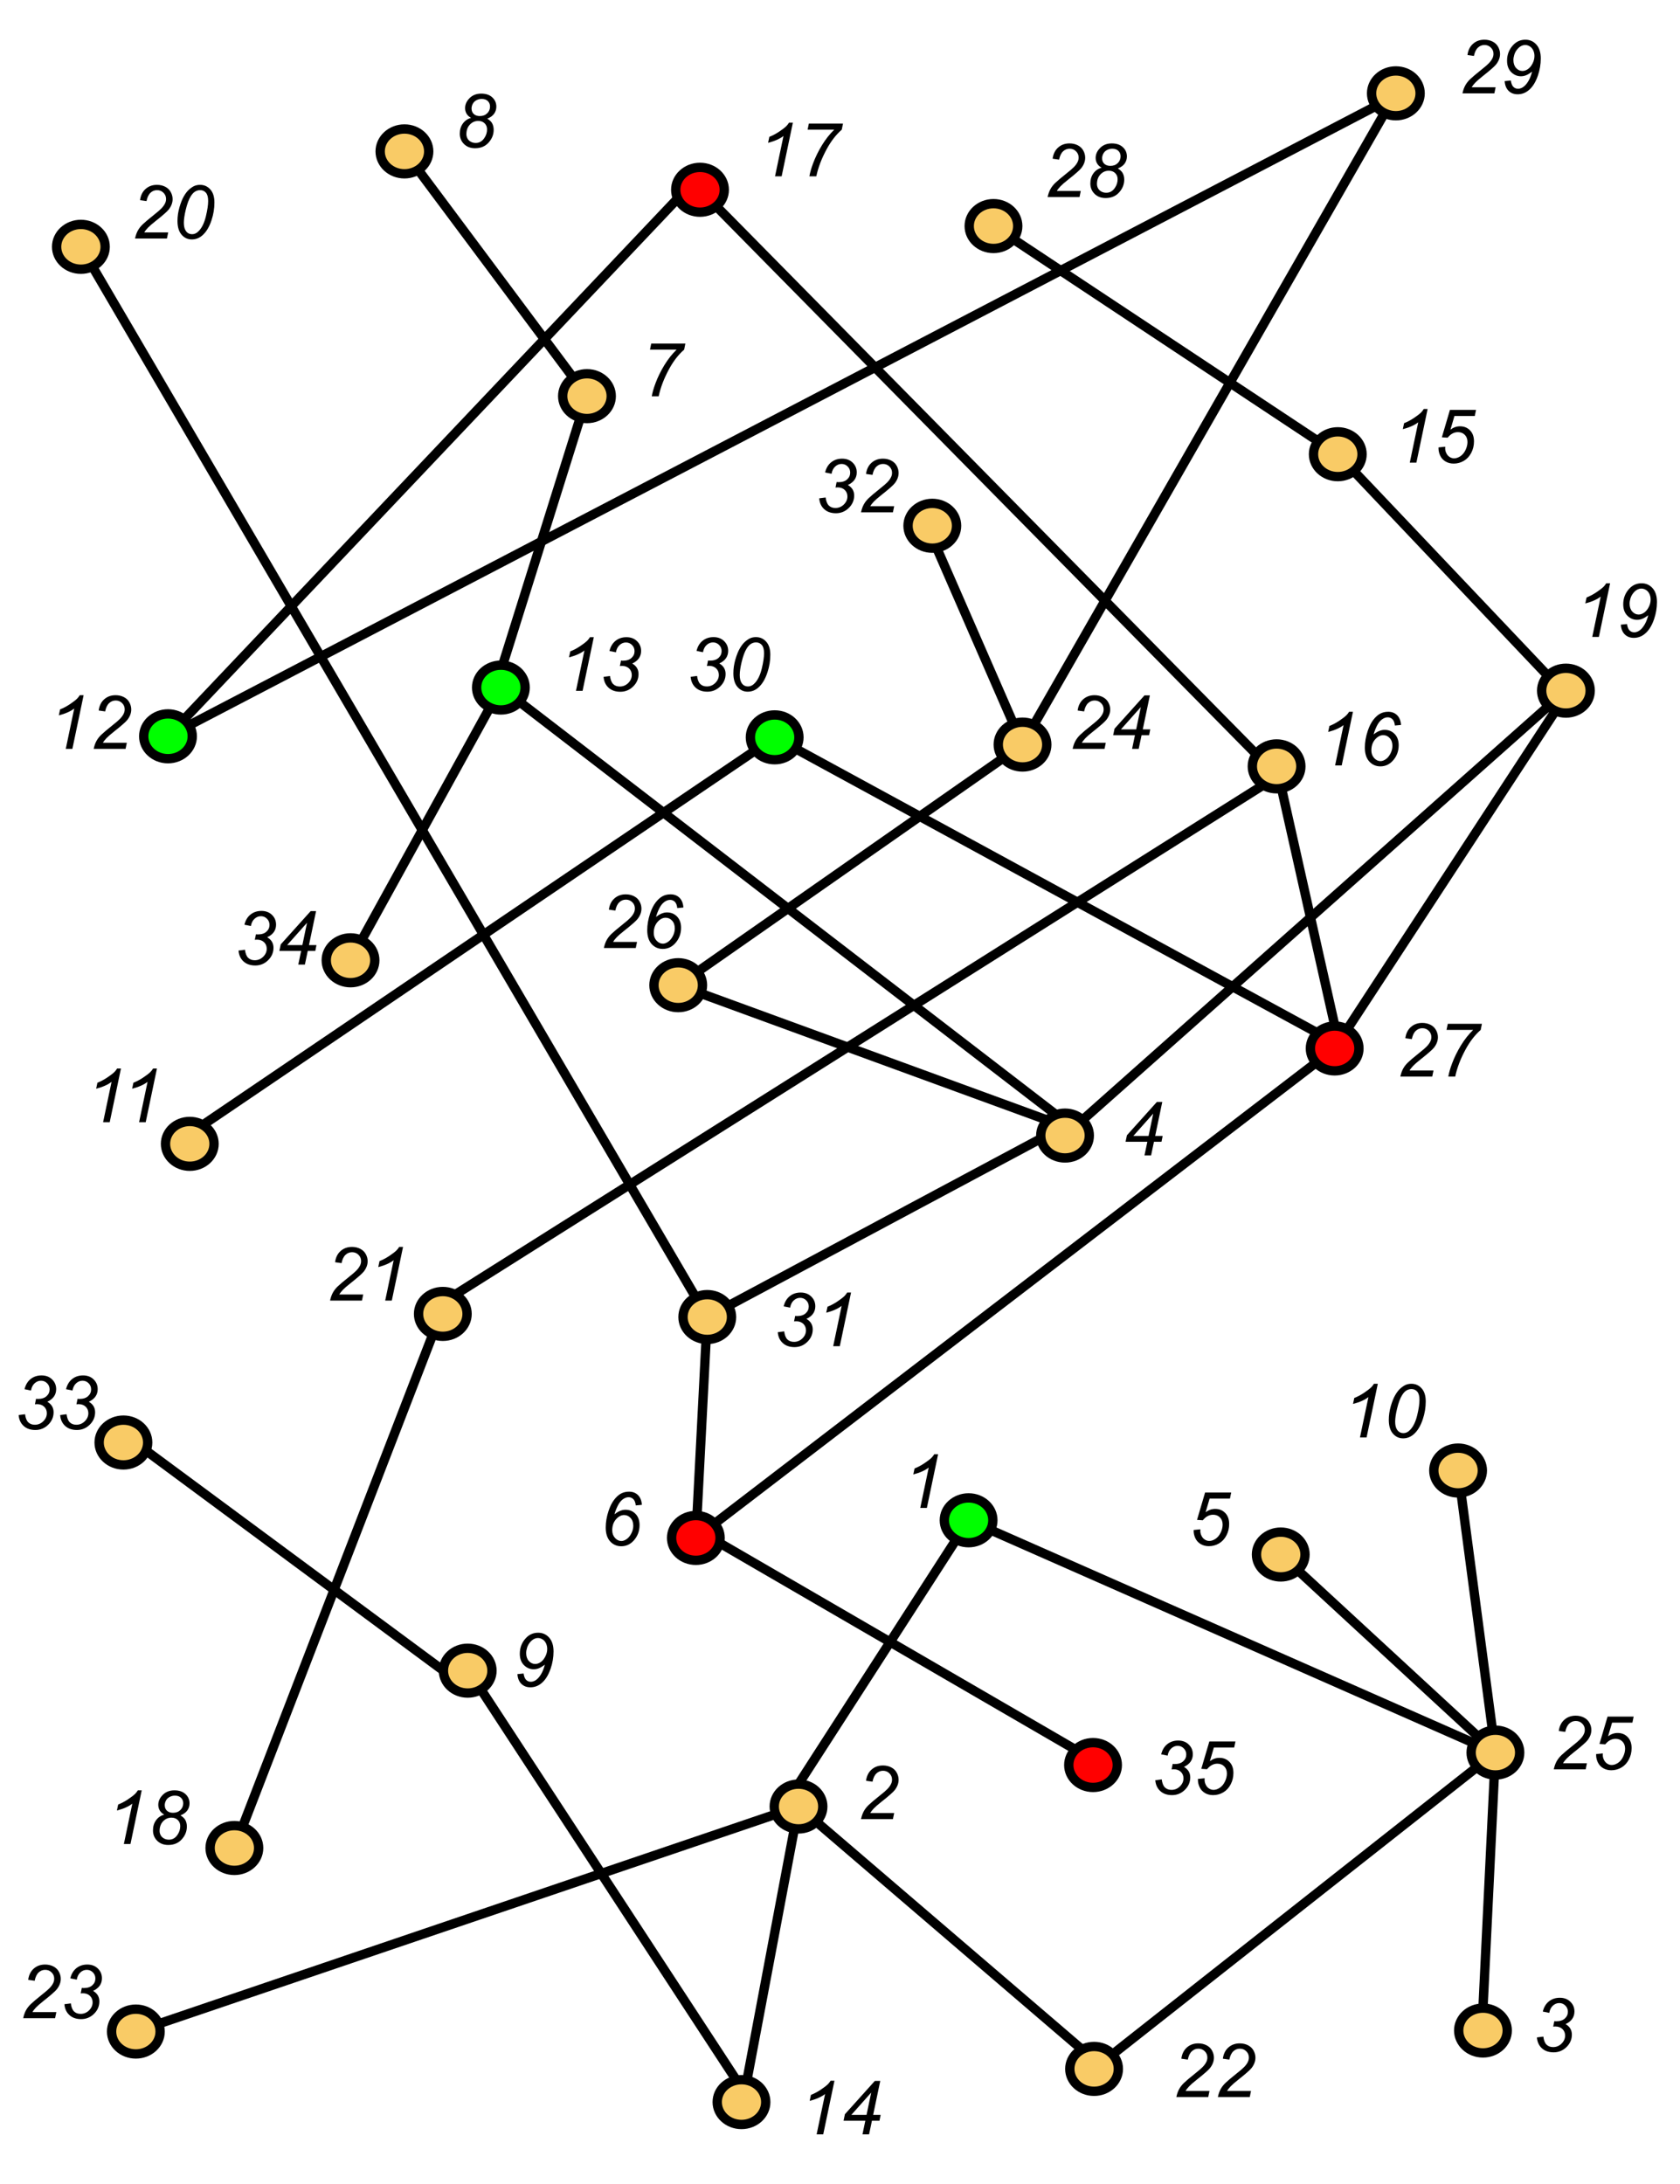 <?xml version="1.0" encoding="UTF-8"?>
<svg xmlns="http://www.w3.org/2000/svg" xmlns:xlink="http://www.w3.org/1999/xlink" width="540pt" height="702pt" viewBox="0 0 540 702" version="1.1">
<defs>
<g>
<symbol overflow="visible" id="glyph0-0">
<path style="stroke:none;" d="M 3 0 L 3 -15 L 15 -15 L 15 0 Z M 3.375 -0.375 L 14.625 -0.375 L 14.625 -14.625 L 3.375 -14.625 Z M 3.375 -0.375 "/>
</symbol>
<symbol overflow="visible" id="glyph0-1">
<path style="stroke:none;" d="M 1.406 0 C 1.625 -1.02 1.926 -1.875 2.312 -2.562 C 2.695 -3.258 3.207 -3.914 3.844 -4.531 C 4.488 -5.156 5.727 -6.203 7.562 -7.672 C 8.664 -8.547 9.422 -9.195 9.828 -9.625 C 10.422 -10.227 10.848 -10.828 11.109 -11.422 C 11.285 -11.816 11.375 -12.25 11.375 -12.719 C 11.375 -13.508 11.094 -14.176 10.531 -14.719 C 9.977 -15.27 9.297 -15.547 8.484 -15.547 C 7.68 -15.547 6.977 -15.266 6.375 -14.703 C 5.77 -14.148 5.344 -13.258 5.094 -12.031 L 3.016 -12.328 C 3.211 -13.848 3.801 -15.047 4.781 -15.922 C 5.77 -16.805 6.992 -17.25 8.453 -17.25 C 9.43 -17.25 10.316 -17.047 11.109 -16.641 C 11.898 -16.234 12.492 -15.66 12.891 -14.922 C 13.285 -14.191 13.484 -13.438 13.484 -12.656 C 13.484 -11.52 13.078 -10.422 12.266 -9.359 C 11.766 -8.703 10.297 -7.41 7.859 -5.484 C 6.816 -4.66 6.039 -3.984 5.531 -3.453 C 5.02 -2.922 4.633 -2.422 4.375 -1.953 L 12.062 -1.953 L 11.656 0 Z M 1.406 0 "/>
</symbol>
<symbol overflow="visible" id="glyph0-2">
<path style="stroke:none;" d="M 1.703 -5.641 C 1.703 -7.086 1.914 -8.562 2.344 -10.062 C 2.781 -11.562 3.266 -12.758 3.797 -13.656 C 4.328 -14.562 4.879 -15.266 5.453 -15.766 C 6.023 -16.273 6.582 -16.648 7.125 -16.891 C 7.676 -17.129 8.289 -17.25 8.969 -17.25 C 10.281 -17.25 11.375 -16.758 12.25 -15.781 C 13.133 -14.812 13.578 -13.406 13.578 -11.562 C 13.578 -9.656 13.27 -7.773 12.656 -5.922 C 11.938 -3.711 10.938 -2.062 9.656 -0.969 C 8.676 -0.125 7.555 0.297 6.297 0.297 C 5.004 0.297 3.914 -0.207 3.031 -1.219 C 2.145 -2.238 1.703 -3.711 1.703 -5.641 Z M 3.75 -5.094 C 3.75 -4.039 3.926 -3.219 4.281 -2.625 C 4.758 -1.801 5.469 -1.391 6.406 -1.391 C 7.219 -1.391 7.961 -1.766 8.641 -2.516 C 9.609 -3.555 10.336 -5.086 10.828 -7.109 C 11.316 -9.129 11.562 -10.781 11.562 -12.062 C 11.562 -13.289 11.32 -14.176 10.844 -14.719 C 10.375 -15.27 9.754 -15.547 8.984 -15.547 C 8.422 -15.547 7.895 -15.398 7.406 -15.109 C 6.914 -14.828 6.445 -14.332 6 -13.625 C 5.363 -12.633 4.812 -11.148 4.344 -9.172 C 3.945 -7.484 3.75 -6.125 3.75 -5.094 Z M 3.75 -5.094 "/>
</symbol>
<symbol overflow="visible" id="glyph0-3">
<path style="stroke:none;" d="M 5.422 -9.453 C 4.773 -9.797 4.289 -10.242 3.969 -10.797 C 3.656 -11.348 3.5 -11.941 3.5 -12.578 C 3.5 -13.617 3.875 -14.578 4.625 -15.453 C 5.625 -16.648 6.977 -17.25 8.688 -17.25 C 10.195 -17.25 11.383 -16.844 12.25 -16.031 C 13.113 -15.227 13.547 -14.238 13.547 -13.062 C 13.547 -12.227 13.312 -11.473 12.844 -10.797 C 12.375 -10.129 11.641 -9.598 10.641 -9.203 C 11.328 -8.773 11.82 -8.316 12.125 -7.828 C 12.5 -7.191 12.688 -6.453 12.688 -5.609 C 12.688 -4.078 12.141 -2.707 11.047 -1.5 C 9.961 -0.289 8.516 0.312 6.703 0.312 C 5.254 0.312 4.07 -0.133 3.156 -1.031 C 2.25 -1.926 1.797 -3.039 1.797 -4.375 C 1.797 -5.633 2.117 -6.711 2.766 -7.609 C 3.41 -8.516 4.297 -9.129 5.422 -9.453 Z M 5.578 -12.484 C 5.578 -11.742 5.812 -11.148 6.281 -10.703 C 6.758 -10.254 7.41 -10.031 8.234 -10.031 C 9.203 -10.031 9.988 -10.32 10.594 -10.906 C 11.207 -11.5 11.516 -12.227 11.516 -13.094 C 11.516 -13.82 11.273 -14.41 10.797 -14.859 C 10.328 -15.316 9.676 -15.547 8.844 -15.547 C 8.219 -15.547 7.645 -15.398 7.125 -15.109 C 6.602 -14.828 6.211 -14.438 5.953 -13.938 C 5.703 -13.445 5.578 -12.961 5.578 -12.484 Z M 3.922 -4.203 C 3.922 -3.723 4.035 -3.266 4.266 -2.828 C 4.504 -2.391 4.859 -2.039 5.328 -1.781 C 5.797 -1.52 6.328 -1.391 6.922 -1.391 C 8.078 -1.391 9.008 -1.93 9.719 -3.016 C 10.281 -3.859 10.562 -4.77 10.562 -5.75 C 10.562 -6.539 10.301 -7.191 9.781 -7.703 C 9.258 -8.211 8.578 -8.469 7.734 -8.469 C 6.672 -8.469 5.77 -8.07 5.031 -7.281 C 4.289 -6.488 3.922 -5.461 3.922 -4.203 Z M 3.922 -4.203 "/>
</symbol>
<symbol overflow="visible" id="glyph0-4">
<path style="stroke:none;" d="M 5.781 0 L 8.5 -12.969 C 7.32 -12.051 5.672 -11.316 3.547 -10.766 L 3.953 -12.688 C 5.004 -13.102 6.039 -13.648 7.062 -14.328 C 8.094 -15.016 8.867 -15.609 9.391 -16.109 C 9.703 -16.422 10 -16.801 10.281 -17.25 L 11.516 -17.25 L 7.906 0 Z M 5.781 0 "/>
</symbol>
<symbol overflow="visible" id="glyph0-5">
<path style="stroke:none;" d="M 3.484 0 C 3.672 -1.156 4.066 -2.547 4.672 -4.172 C 5.398 -6.129 6.352 -8.078 7.531 -10.016 C 8.719 -11.953 10.031 -13.613 11.469 -15 L 2.906 -15 L 3.312 -16.953 L 14.281 -16.953 L 13.891 -15 C 12.023 -13.363 10.398 -11.258 9.016 -8.688 C 7.398 -5.707 6.297 -2.812 5.703 0 Z M 3.484 0 "/>
</symbol>
<symbol overflow="visible" id="glyph0-6">
<path style="stroke:none;" d="M 1.625 -3.938 L 3.609 -4.141 C 3.742 -3.18 4.016 -2.5 4.422 -2.094 C 4.836 -1.688 5.332 -1.484 5.906 -1.484 C 6.719 -1.484 7.473 -1.832 8.172 -2.531 C 9.191 -3.562 9.945 -5.039 10.438 -6.969 C 9.719 -6.438 9.082 -6.055 8.531 -5.828 C 7.988 -5.609 7.426 -5.5 6.844 -5.5 C 5.801 -5.5 4.863 -5.848 4.031 -6.547 C 2.938 -7.461 2.391 -8.773 2.391 -10.484 C 2.391 -12.422 3.023 -14.082 4.297 -15.469 C 5.379 -16.656 6.707 -17.25 8.281 -17.25 C 9.707 -17.25 10.891 -16.723 11.828 -15.672 C 12.766 -14.617 13.234 -13.133 13.234 -11.219 C 13.234 -9.352 12.922 -7.508 12.297 -5.688 C 11.555 -3.539 10.551 -1.961 9.281 -0.953 C 8.25 -0.117 7.086 0.297 5.797 0.297 C 4.609 0.297 3.641 -0.07 2.891 -0.812 C 2.141 -1.551 1.719 -2.594 1.625 -3.938 Z M 4.438 -10.734 C 4.438 -9.66 4.723 -8.801 5.297 -8.156 C 5.879 -7.52 6.562 -7.203 7.344 -7.203 C 7.938 -7.203 8.52 -7.398 9.094 -7.797 C 9.676 -8.191 10.172 -8.785 10.578 -9.578 C 10.992 -10.367 11.203 -11.188 11.203 -12.031 C 11.203 -12.688 11.066 -13.297 10.797 -13.859 C 10.523 -14.422 10.148 -14.844 9.672 -15.125 C 9.203 -15.406 8.723 -15.547 8.234 -15.547 C 7.766 -15.547 7.301 -15.422 6.844 -15.172 C 6.395 -14.922 5.977 -14.551 5.594 -14.062 C 5.207 -13.582 4.914 -13.031 4.719 -12.406 C 4.531 -11.781 4.438 -11.223 4.438 -10.734 Z M 4.438 -10.734 "/>
</symbol>
<symbol overflow="visible" id="glyph0-7">
<path style="stroke:none;" d="M 1.312 -4.5 L 3.375 -4.766 C 3.531 -3.555 3.875 -2.691 4.406 -2.172 C 4.945 -1.648 5.648 -1.391 6.516 -1.391 C 7.566 -1.391 8.473 -1.766 9.234 -2.516 C 9.992 -3.266 10.375 -4.125 10.375 -5.094 C 10.375 -5.938 10.086 -6.633 9.516 -7.188 C 8.941 -7.738 8.176 -8.016 7.219 -8.016 C 7.113 -8.016 6.891 -8 6.547 -7.969 L 6.906 -9.734 C 7.102 -9.703 7.297 -9.688 7.484 -9.688 C 8.703 -9.688 9.633 -9.984 10.281 -10.578 C 10.938 -11.172 11.266 -11.895 11.266 -12.75 C 11.266 -13.539 10.992 -14.203 10.453 -14.734 C 9.922 -15.273 9.27 -15.547 8.5 -15.547 C 7.738 -15.547 7.055 -15.27 6.453 -14.719 C 5.848 -14.176 5.457 -13.398 5.281 -12.391 L 3.203 -12.812 C 3.547 -14.227 4.203 -15.32 5.172 -16.094 C 6.148 -16.863 7.312 -17.25 8.656 -17.25 C 10.062 -17.25 11.195 -16.82 12.062 -15.969 C 12.938 -15.125 13.375 -14.078 13.375 -12.828 C 13.375 -11.922 13.133 -11.129 12.656 -10.453 C 12.188 -9.785 11.477 -9.227 10.531 -8.781 C 11.207 -8.383 11.711 -7.906 12.047 -7.344 C 12.379 -6.781 12.547 -6.133 12.547 -5.406 C 12.547 -3.863 11.969 -2.523 10.812 -1.391 C 9.656 -0.266 8.281 0.297 6.688 0.297 C 5.125 0.297 3.863 -0.141 2.906 -1.016 C 1.957 -1.891 1.426 -3.051 1.312 -4.5 Z M 1.312 -4.5 "/>
</symbol>
<symbol overflow="visible" id="glyph0-8">
<path style="stroke:none;" d="M 1.672 -4.906 L 3.828 -5.125 C 3.816 -4.82 3.812 -4.641 3.812 -4.578 C 3.812 -4.055 3.941 -3.535 4.203 -3.016 C 4.461 -2.492 4.816 -2.094 5.266 -1.812 C 5.711 -1.531 6.188 -1.391 6.688 -1.391 C 7.344 -1.391 8.008 -1.613 8.688 -2.062 C 9.375 -2.52 9.926 -3.18 10.344 -4.047 C 10.77 -4.922 10.984 -5.785 10.984 -6.641 C 10.984 -7.598 10.695 -8.363 10.125 -8.938 C 9.562 -9.52 8.82 -9.812 7.906 -9.812 C 7.281 -9.812 6.691 -9.66 6.141 -9.359 C 5.598 -9.066 5.086 -8.625 4.609 -8.031 L 2.75 -8.156 L 5.344 -16.953 L 13.734 -16.953 L 13.328 -15 L 6.797 -15 L 5.516 -10.625 C 5.992 -10.977 6.488 -11.242 7 -11.422 C 7.508 -11.598 8.035 -11.688 8.578 -11.688 C 9.891 -11.688 10.969 -11.25 11.812 -10.375 C 12.656 -9.508 13.078 -8.328 13.078 -6.828 C 13.078 -5.504 12.785 -4.285 12.203 -3.172 C 11.629 -2.055 10.836 -1.195 9.828 -0.594 C 8.816 0 7.723 0.297 6.547 0.297 C 5.566 0.297 4.695 0.07 3.938 -0.375 C 3.176 -0.82 2.609 -1.438 2.234 -2.219 C 1.859 -3 1.672 -3.781 1.672 -4.562 C 1.672 -4.633 1.672 -4.75 1.672 -4.906 Z M 1.672 -4.906 "/>
</symbol>
<symbol overflow="visible" id="glyph0-9">
<path style="stroke:none;" d="M 7.172 0 L 8.094 -4.391 L 1.094 -4.391 L 1.531 -6.484 L 11.156 -17.188 L 12.891 -17.188 L 10.609 -6.266 L 13.016 -6.266 L 12.641 -4.391 L 10.219 -4.391 L 9.297 0 Z M 8.484 -6.266 L 9.984 -13.438 L 3.594 -6.266 Z M 8.484 -6.266 "/>
</symbol>
<symbol overflow="visible" id="glyph0-10">
<path style="stroke:none;" d="M 4.828 -9.969 C 5.422 -10.457 6.008 -10.82 6.594 -11.062 C 7.188 -11.312 7.773 -11.438 8.359 -11.438 C 9.66 -11.438 10.738 -10.988 11.594 -10.094 C 12.445 -9.207 12.875 -8.008 12.875 -6.5 C 12.875 -4.562 12.238 -2.895 10.969 -1.5 C 9.875 -0.301 8.547 0.297 6.984 0.297 C 5.566 0.297 4.379 -0.223 3.422 -1.266 C 2.473 -2.316 2 -3.805 2 -5.734 C 2 -7.461 2.305 -9.25 2.922 -11.094 C 3.391 -12.5 3.969 -13.66 4.656 -14.578 C 5.352 -15.504 6.086 -16.18 6.859 -16.609 C 7.641 -17.035 8.52 -17.25 9.5 -17.25 C 10.664 -17.25 11.617 -16.883 12.359 -16.156 C 13.109 -15.426 13.531 -14.379 13.625 -13.016 L 11.656 -12.828 C 11.551 -13.766 11.289 -14.438 10.875 -14.844 C 10.457 -15.258 9.945 -15.469 9.344 -15.469 C 8.707 -15.469 8.066 -15.223 7.422 -14.734 C 6.785 -14.242 6.238 -13.516 5.781 -12.547 C 5.32 -11.578 5.004 -10.719 4.828 -9.969 Z M 4.094 -4.828 C 4.094 -3.859 4.391 -3.039 4.984 -2.375 C 5.586 -1.719 6.27 -1.391 7.031 -1.391 C 7.562 -1.391 8.125 -1.594 8.719 -2 C 9.312 -2.406 9.816 -3.016 10.234 -3.828 C 10.648 -4.648 10.859 -5.469 10.859 -6.281 C 10.859 -7.332 10.566 -8.172 9.984 -8.797 C 9.41 -9.422 8.719 -9.734 7.906 -9.734 C 6.969 -9.734 6.098 -9.273 5.297 -8.359 C 4.492 -7.441 4.094 -6.266 4.094 -4.828 Z M 4.094 -4.828 "/>
</symbol>
</g>
</defs>
<g id="surface1">
<path style="fill:none;stroke-width:3;stroke-linecap:butt;stroke-linejoin:miter;stroke:rgb(0%,0%,0%);stroke-opacity:1;stroke-miterlimit:4;" d="M 0 0 L 185 -142.336 " transform="matrix(1,0,0,-1,161,221)"/>
<path style="fill:none;stroke-width:3;stroke-linecap:butt;stroke-linejoin:miter;stroke:rgb(0%,0%,0%);stroke-opacity:1;stroke-miterlimit:4;" d="M 0 0.001 L -205.332 -157.332 " transform="matrix(1,0,0,-1,429,337)"/>
<path style="fill:none;stroke-width:3;stroke-linecap:butt;stroke-linejoin:miter;stroke:rgb(0%,0%,0%);stroke-opacity:1;stroke-miterlimit:4;" d="M 0.001 0 L -119.999 -209.332 " transform="matrix(1,0,0,-1,448.667,30)"/>
<path style="fill:none;stroke-width:3;stroke-linecap:butt;stroke-linejoin:miter;stroke:rgb(0%,0%,0%);stroke-opacity:1;stroke-miterlimit:4;" d="M -0.001 0 L -161.001 -143 " transform="matrix(1,0,0,-1,503.333,222)"/>
<path style="fill:none;stroke-width:3;stroke-linecap:butt;stroke-linejoin:miter;stroke:rgb(0%,0%,0%);stroke-opacity:1;stroke-miterlimit:4;" d="M -0.001 -0.002 L -3.666 -71.002 " transform="matrix(1,0,0,-1,227.333,423.334)"/>
<path style="fill:none;stroke-width:3;stroke-linecap:butt;stroke-linejoin:miter;stroke:rgb(0%,0%,0%);stroke-opacity:1;stroke-miterlimit:4;" d="M -0.001 -0.001 L 58.667 -78.666 " transform="matrix(1,0,0,-1,130,48.666)"/>
<path style="fill:none;stroke-width:3;stroke-linecap:butt;stroke-linejoin:miter;stroke:rgb(0%,0%,0%);stroke-opacity:1;stroke-miterlimit:4;" d="M 0.001 0.001 L -27.999 -89.331 " transform="matrix(1,0,0,-1,188.667,127.333)"/>
<path style="fill:none;stroke-width:3;stroke-linecap:butt;stroke-linejoin:miter;stroke:rgb(0%,0%,0%);stroke-opacity:1;stroke-miterlimit:4;" d="M 0 0.001 L 201.332 -343.999 " transform="matrix(1,0,0,-1,26,79.334)"/>
<path style="fill:none;stroke-width:3;stroke-linecap:butt;stroke-linejoin:miter;stroke:rgb(0%,0%,0%);stroke-opacity:1;stroke-miterlimit:4;" d="M 0 0 L -48.332 -87.668 " transform="matrix(1,0,0,-1,161,221)"/>
<path style="fill:none;stroke-width:3;stroke-linecap:butt;stroke-linejoin:miter;stroke:rgb(0%,0%,0%);stroke-opacity:1;stroke-miterlimit:4;" d="M 0.001 0 L 32.001 -73.332 " transform="matrix(1,0,0,-1,296.667,166)"/>
<path style="fill:none;stroke-width:3;stroke-linecap:butt;stroke-linejoin:miter;stroke:rgb(0%,0%,0%);stroke-opacity:1;stroke-miterlimit:4;" d="M 0.001 0.001 L -110.667 -77.331 " transform="matrix(1,0,0,-1,328.667,239.333)"/>
<path style="fill:none;stroke-width:3;stroke-linecap:butt;stroke-linejoin:miter;stroke:rgb(0%,0%,0%);stroke-opacity:1;stroke-miterlimit:4;" d="M -0.001 -0.001 L 123.999 -45.334 " transform="matrix(1,0,0,-1,218,316.666)"/>
<path style="fill:none;stroke-width:3;stroke-linecap:butt;stroke-linejoin:miter;stroke:rgb(0%,0%,0%);stroke-opacity:1;stroke-miterlimit:4;" d="M 0 0 L -114.668 -61.336 " transform="matrix(1,0,0,-1,342,362)"/>
<path style="fill:none;stroke-width:3;stroke-linecap:butt;stroke-linejoin:miter;stroke:rgb(0%,0%,0%);stroke-opacity:1;stroke-miterlimit:4;" d="M -0.001 -0.002 L 123.999 -72.002 " transform="matrix(1,0,0,-1,223.333,491.334)"/>
<path style="fill:none;stroke-width:3;stroke-linecap:butt;stroke-linejoin:miter;stroke:rgb(0%,0%,0%);stroke-opacity:1;stroke-miterlimit:4;" d="M 0.001 0 L 90.669 -138.664 " transform="matrix(1,0,0,-1,148.667,534)"/>
<path style="fill:none;stroke-width:3;stroke-linecap:butt;stroke-linejoin:miter;stroke:rgb(0%,0%,0%);stroke-opacity:1;stroke-miterlimit:4;" d="M -0.001 0 L -68.001 -176 " transform="matrix(1,0,0,-1,143.333,418)"/>
<path style="fill:none;stroke-width:3;stroke-linecap:butt;stroke-linejoin:miter;stroke:rgb(0%,0%,0%);stroke-opacity:1;stroke-miterlimit:4;" d="M -0.001 0.002 L 103.202 -76.334 " transform="matrix(1,0,0,-1,39.334,460.666)"/>
<path style="fill:none;stroke-width:3;stroke-linecap:butt;stroke-linejoin:miter;stroke:rgb(0%,0%,0%);stroke-opacity:1;stroke-miterlimit:4;" d="M 0.001 0 L 213.001 72.336 " transform="matrix(1,0,0,-1,43.666,653)"/>
<path style="fill:none;stroke-width:3;stroke-linecap:butt;stroke-linejoin:miter;stroke:rgb(0%,0%,0%);stroke-opacity:1;stroke-miterlimit:4;" d="M 0.001 0 L 69.001 -63.668 " transform="matrix(1,0,0,-1,411.667,499.668)"/>
<path style="fill:none;stroke-width:3;stroke-linecap:butt;stroke-linejoin:miter;stroke:rgb(0%,0%,0%);stroke-opacity:1;stroke-miterlimit:4;" d="M 0.001 0.002 L 12.001 -90.67 " transform="matrix(1,0,0,-1,468.667,472.666)"/>
<path style="fill:none;stroke-width:3;stroke-linecap:butt;stroke-linejoin:miter;stroke:rgb(0%,0%,0%);stroke-opacity:1;stroke-miterlimit:4;" d="M 0.001 -0.002 L -128.999 -101.666 " transform="matrix(1,0,0,-1,480.667,563.334)"/>
<path style="fill:none;stroke-width:3;stroke-linecap:butt;stroke-linejoin:miter;stroke:rgb(0%,0%,0%);stroke-opacity:1;stroke-miterlimit:4;" d="M 0.001 -0.002 L -3.999 -82.135 " transform="matrix(1,0,0,-1,480.667,563.334)"/>
<path style="fill:none;stroke-width:3;stroke-linecap:butt;stroke-linejoin:miter;stroke:rgb(0%,0%,0%);stroke-opacity:1;stroke-miterlimit:4;" d="M 0.001 0.002 L 93.333 -79.998 " transform="matrix(1,0,0,-1,256.667,580.666)"/>
<path style="fill:none;stroke-width:3;stroke-linecap:butt;stroke-linejoin:miter;stroke:rgb(0%,0%,0%);stroke-opacity:1;stroke-miterlimit:4;" d="M 0.002 0.002 L -54.666 -84.803 " transform="matrix(1,0,0,-1,311.334,488.666)"/>
<path style="fill:none;stroke-width:3;stroke-linecap:butt;stroke-linejoin:miter;stroke:rgb(0%,0%,0%);stroke-opacity:1;stroke-miterlimit:4;" d="M 0.002 0.002 L 169.334 -74.67 " transform="matrix(1,0,0,-1,311.334,488.666)"/>
<path style="fill:none;stroke-width:3;stroke-linecap:butt;stroke-linejoin:miter;stroke:rgb(0%,0%,0%);stroke-opacity:1;stroke-miterlimit:4;" d="M -0.001 -0.001 L 398.667 207.999 " transform="matrix(1,0,0,-1,54.001,236.667)"/>
<path style="fill:none;stroke-width:3;stroke-linecap:butt;stroke-linejoin:miter;stroke:rgb(0%,0%,0%);stroke-opacity:1;stroke-miterlimit:4;" d="M 0.002 -0.001 L 110.666 -73.334 " transform="matrix(1,0,0,-1,319.334,72.666)"/>
<path style="fill:none;stroke-width:3;stroke-linecap:butt;stroke-linejoin:miter;stroke:rgb(0%,0%,0%);stroke-opacity:1;stroke-miterlimit:4;" d="M 0 0 L 73.336 -77.332 " transform="matrix(1,0,0,-1,430,146)"/>
<path style="fill:none;stroke-width:3;stroke-linecap:butt;stroke-linejoin:miter;stroke:rgb(0%,0%,0%);stroke-opacity:1;stroke-miterlimit:4;" d="M 0.002 0.001 L -74.334 -113.667 " transform="matrix(1,0,0,-1,503.334,223.333)"/>
<path style="fill:none;stroke-width:3;stroke-linecap:butt;stroke-linejoin:miter;stroke:rgb(0%,0%,0%);stroke-opacity:1;stroke-miterlimit:4;" d="M 0.002 0.001 L 19.666 -87.666 " transform="matrix(1,0,0,-1,410.334,246.333)"/>
<path style="fill:none;stroke-width:3;stroke-linecap:butt;stroke-linejoin:miter;stroke:rgb(0%,0%,0%);stroke-opacity:1;stroke-miterlimit:4;" d="M 0.001 0.002 L 188.333 127.666 " transform="matrix(1,0,0,-1,60.667,364.666)"/>
<path style="fill:none;stroke-width:3;stroke-linecap:butt;stroke-linejoin:miter;stroke:rgb(0%,0%,0%);stroke-opacity:1;stroke-miterlimit:4;" d="M 0 0 L 175.668 -95.668 " transform="matrix(1,0,0,-1,249,237)"/>
<path style="fill:none;stroke-width:3;stroke-linecap:butt;stroke-linejoin:miter;stroke:rgb(0%,0%,0%);stroke-opacity:1;stroke-miterlimit:4;" d="M -0.001 0 L -169.333 -178.668 " transform="matrix(1,0,0,-1,223.333,58)"/>
<path style="fill:none;stroke-width:3;stroke-linecap:butt;stroke-linejoin:miter;stroke:rgb(0%,0%,0%);stroke-opacity:1;stroke-miterlimit:4;" d="M 0 0 L 182.336 -185 " transform="matrix(1,0,0,-1,225,61)"/>
<path style="fill:none;stroke-width:3;stroke-linecap:butt;stroke-linejoin:miter;stroke:rgb(0%,0%,0%);stroke-opacity:1;stroke-miterlimit:4;" d="M -0.001 0 L 270.666 170.668 " transform="matrix(1,0,0,-1,143.333,418)"/>
<path style="fill:none;stroke-width:3;stroke-linecap:butt;stroke-linejoin:miter;stroke:rgb(0%,0%,0%);stroke-opacity:1;stroke-miterlimit:4;" d="M 0.001 0.002 L -17.331 -91.998 " transform="matrix(1,0,0,-1,256.667,580.666)"/>
<path style=" stroke:none;fill-rule:nonzero;fill:rgb(97.299%,79.599%,39.999%);fill-opacity:1;" d="M 33.801 79.332 C 33.801 75.355 30.309 72.133 26 72.133 C 21.691 72.133 18.199 75.355 18.199 79.332 C 18.199 83.309 21.691 86.535 26 86.535 C 30.309 86.535 33.801 83.309 33.801 79.332 "/>
<path style="fill:none;stroke-width:3;stroke-linecap:butt;stroke-linejoin:miter;stroke:rgb(0%,0%,0%);stroke-opacity:1;stroke-miterlimit:4;" d="M 0.001 0.001 C 0.001 3.978 -3.491 7.201 -7.8 7.201 C -12.108 7.201 -15.601 3.978 -15.601 0.001 C -15.601 -3.975 -12.108 -7.202 -7.8 -7.202 C -3.491 -7.202 0.001 -3.975 0.001 0.001 Z M 0.001 0.001 " transform="matrix(1,0,0,-1,33.8,79.334)"/>
<path style=" stroke:none;fill-rule:nonzero;fill:rgb(97.299%,79.599%,39.999%);fill-opacity:1;" d="M 137.801 48.668 C 137.801 44.691 134.309 41.465 130 41.465 C 125.691 41.465 122.199 44.691 122.199 48.668 C 122.199 52.641 125.691 55.867 130 55.867 C 134.309 55.867 137.801 52.641 137.801 48.668 "/>
<path style="fill:none;stroke-width:3;stroke-linecap:butt;stroke-linejoin:miter;stroke:rgb(0%,0%,0%);stroke-opacity:1;stroke-miterlimit:4;" d="M 0 -0.001 C 0 3.975 -3.492 7.202 -7.8 7.202 C -12.109 7.202 -15.601 3.975 -15.601 -0.001 C -15.601 -3.974 -12.109 -7.201 -7.8 -7.201 C -3.492 -7.201 0 -3.974 0 -0.001 Z M 0 -0.001 " transform="matrix(1,0,0,-1,137.8,48.666)"/>
<path style=" stroke:none;fill-rule:nonzero;fill:rgb(100%,0%,0%);fill-opacity:1;" d="M 232.801 61 C 232.801 57.023 229.309 53.801 225 53.801 C 220.691 53.801 217.199 57.023 217.199 61 C 217.199 64.977 220.691 68.199 225 68.199 C 229.309 68.199 232.801 64.977 232.801 61 "/>
<path style="fill:none;stroke-width:3;stroke-linecap:butt;stroke-linejoin:miter;stroke:rgb(0%,0%,0%);stroke-opacity:1;stroke-miterlimit:4;" d="M 0.001 0 C 0.001 3.977 -3.491 7.199 -7.8 7.199 C -12.108 7.199 -15.601 3.977 -15.601 0 C -15.601 -3.977 -12.108 -7.199 -7.8 -7.199 C -3.491 -7.199 0.001 -3.977 0.001 0 Z M 0.001 0 " transform="matrix(1,0,0,-1,232.8,61)"/>
<path style=" stroke:none;fill-rule:nonzero;fill:rgb(97.299%,79.599%,39.999%);fill-opacity:1;" d="M 196.469 127.332 C 196.469 123.355 192.977 120.133 188.668 120.133 C 184.359 120.133 180.867 123.355 180.867 127.332 C 180.867 131.309 184.359 134.531 188.668 134.531 C 192.977 134.531 196.469 131.309 196.469 127.332 "/>
<path style="fill:none;stroke-width:3;stroke-linecap:butt;stroke-linejoin:miter;stroke:rgb(0%,0%,0%);stroke-opacity:1;stroke-miterlimit:4;" d="M 0.002 0.001 C 0.002 3.978 -3.49 7.2 -7.799 7.2 C -12.107 7.2 -15.6 3.978 -15.6 0.001 C -15.6 -3.976 -12.107 -7.198 -7.799 -7.198 C -3.49 -7.198 0.002 -3.976 0.002 0.001 Z M 0.002 0.001 " transform="matrix(1,0,0,-1,196.467,127.333)"/>
<path style=" stroke:none;fill-rule:nonzero;fill:rgb(97.299%,79.599%,39.999%);fill-opacity:1;" d="M 327.133 72.668 C 327.133 68.691 323.641 65.465 319.336 65.465 C 315.027 65.465 311.535 68.691 311.535 72.668 C 311.535 76.641 315.027 79.867 319.336 79.867 C 323.641 79.867 327.133 76.641 327.133 72.668 "/>
<path style="fill:none;stroke-width:3;stroke-linecap:butt;stroke-linejoin:miter;stroke:rgb(0%,0%,0%);stroke-opacity:1;stroke-miterlimit:4;" d="M -0.001 -0.001 C -0.001 3.975 -3.493 7.202 -7.798 7.202 C -12.106 7.202 -15.599 3.975 -15.599 -0.001 C -15.599 -3.974 -12.106 -7.201 -7.798 -7.201 C -3.493 -7.201 -0.001 -3.974 -0.001 -0.001 Z M -0.001 -0.001 " transform="matrix(1,0,0,-1,327.134,72.666)"/>
<path style=" stroke:none;fill-rule:nonzero;fill:rgb(97.299%,79.599%,39.999%);fill-opacity:1;" d="M 307.469 169 C 307.469 165.023 303.977 161.801 299.668 161.801 C 295.359 161.801 291.867 165.023 291.867 169 C 291.867 172.977 295.359 176.199 299.668 176.199 C 303.977 176.199 307.469 172.977 307.469 169 "/>
<path style="fill:none;stroke-width:3;stroke-linecap:butt;stroke-linejoin:miter;stroke:rgb(0%,0%,0%);stroke-opacity:1;stroke-miterlimit:4;" d="M 0.002 0 C 0.002 3.977 -3.49 7.199 -7.799 7.199 C -12.107 7.199 -15.6 3.977 -15.6 0 C -15.6 -3.977 -12.107 -7.199 -7.799 -7.199 C -3.49 -7.199 0.002 -3.977 0.002 0 Z M 0.002 0 " transform="matrix(1,0,0,-1,307.467,169)"/>
<path style=" stroke:none;fill-rule:nonzero;fill:rgb(0%,100%,0%);fill-opacity:1;" d="M 61.801 236.668 C 61.801 232.691 58.309 229.465 54 229.465 C 49.691 229.465 46.199 232.691 46.199 236.668 C 46.199 240.641 49.691 243.867 54 243.867 C 58.309 243.867 61.801 240.641 61.801 236.668 "/>
<path style="fill:none;stroke-width:3;stroke-linecap:butt;stroke-linejoin:miter;stroke:rgb(0%,0%,0%);stroke-opacity:1;stroke-miterlimit:4;" d="M 0 -0.001 C 0 3.975 -3.492 7.202 -7.8 7.202 C -12.109 7.202 -15.601 3.975 -15.601 -0.001 C -15.601 -3.974 -12.109 -7.201 -7.8 -7.201 C -3.492 -7.201 0 -3.974 0 -0.001 Z M 0 -0.001 " transform="matrix(1,0,0,-1,61.8,236.667)"/>
<path style=" stroke:none;fill-rule:nonzero;fill:rgb(0%,100%,0%);fill-opacity:1;" d="M 168.801 221 C 168.801 217.023 165.309 213.801 161 213.801 C 156.691 213.801 153.199 217.023 153.199 221 C 153.199 224.977 156.691 228.199 161 228.199 C 165.309 228.199 168.801 224.977 168.801 221 "/>
<path style="fill:none;stroke-width:3;stroke-linecap:butt;stroke-linejoin:miter;stroke:rgb(0%,0%,0%);stroke-opacity:1;stroke-miterlimit:4;" d="M 0.001 0 C 0.001 3.977 -3.491 7.199 -7.8 7.199 C -12.108 7.199 -15.601 3.977 -15.601 0 C -15.601 -3.977 -12.108 -7.199 -7.8 -7.199 C -3.491 -7.199 0.001 -3.977 0.001 0 Z M 0.001 0 " transform="matrix(1,0,0,-1,168.8,221)"/>
<path style=" stroke:none;fill-rule:nonzero;fill:rgb(97.299%,79.599%,39.999%);fill-opacity:1;" d="M 418.133 246.332 C 418.133 242.355 414.641 239.133 410.336 239.133 C 406.027 239.133 402.535 242.355 402.535 246.332 C 402.535 250.309 406.027 253.535 410.336 253.535 C 414.641 253.535 418.133 250.309 418.133 246.332 "/>
<path style="fill:none;stroke-width:3;stroke-linecap:butt;stroke-linejoin:miter;stroke:rgb(0%,0%,0%);stroke-opacity:1;stroke-miterlimit:4;" d="M -0.001 0.001 C -0.001 3.978 -3.493 7.201 -7.798 7.201 C -12.106 7.201 -15.599 3.978 -15.599 0.001 C -15.599 -3.975 -12.106 -7.202 -7.798 -7.202 C -3.493 -7.202 -0.001 -3.975 -0.001 0.001 Z M -0.001 0.001 " transform="matrix(1,0,0,-1,418.134,246.333)"/>
<path style=" stroke:none;fill-rule:nonzero;fill:rgb(0%,100%,0%);fill-opacity:1;" d="M 256.801 237 C 256.801 233.023 253.309 229.801 249 229.801 C 244.691 229.801 241.199 233.023 241.199 237 C 241.199 240.977 244.691 244.199 249 244.199 C 253.309 244.199 256.801 240.977 256.801 237 "/>
<path style="fill:none;stroke-width:3;stroke-linecap:butt;stroke-linejoin:miter;stroke:rgb(0%,0%,0%);stroke-opacity:1;stroke-miterlimit:4;" d="M 0.001 0 C 0.001 3.977 -3.491 7.199 -7.8 7.199 C -12.108 7.199 -15.601 3.977 -15.601 0 C -15.601 -3.977 -12.108 -7.199 -7.8 -7.199 C -3.491 -7.199 0.001 -3.977 0.001 0 Z M 0.001 0 " transform="matrix(1,0,0,-1,256.8,237)"/>
<path style=" stroke:none;fill-rule:nonzero;fill:rgb(97.299%,79.599%,39.999%);fill-opacity:1;" d="M 336.469 239.332 C 336.469 235.355 332.977 232.133 328.668 232.133 C 324.359 232.133 320.867 235.355 320.867 239.332 C 320.867 243.309 324.359 246.531 328.668 246.531 C 332.977 246.531 336.469 243.309 336.469 239.332 "/>
<path style="fill:none;stroke-width:3;stroke-linecap:butt;stroke-linejoin:miter;stroke:rgb(0%,0%,0%);stroke-opacity:1;stroke-miterlimit:4;" d="M 0.002 0.001 C 0.002 3.978 -3.49 7.2 -7.799 7.2 C -12.107 7.2 -15.6 3.978 -15.6 0.001 C -15.6 -3.976 -12.107 -7.198 -7.799 -7.198 C -3.49 -7.198 0.002 -3.976 0.002 0.001 Z M 0.002 0.001 " transform="matrix(1,0,0,-1,336.467,239.333)"/>
<path style=" stroke:none;fill-rule:nonzero;fill:rgb(97.299%,79.599%,39.999%);fill-opacity:1;" d="M 120.469 308.668 C 120.469 304.691 116.977 301.465 112.668 301.465 C 108.359 301.465 104.867 304.691 104.867 308.668 C 104.867 312.641 108.359 315.867 112.668 315.867 C 116.977 315.867 120.469 312.641 120.469 308.668 "/>
<path style="fill:none;stroke-width:3;stroke-linecap:butt;stroke-linejoin:miter;stroke:rgb(0%,0%,0%);stroke-opacity:1;stroke-miterlimit:4;" d="M 0.002 -0.001 C 0.002 3.975 -3.49 7.202 -7.799 7.202 C -12.107 7.202 -15.6 3.975 -15.6 -0.001 C -15.6 -3.974 -12.107 -7.201 -7.799 -7.201 C -3.49 -7.201 0.002 -3.974 0.002 -0.001 Z M 0.002 -0.001 " transform="matrix(1,0,0,-1,120.467,308.666)"/>
<path style=" stroke:none;fill-rule:nonzero;fill:rgb(100%,0%,0%);fill-opacity:1;" d="M 436.801 337 C 436.801 333.023 433.309 329.801 429 329.801 C 424.691 329.801 421.199 333.023 421.199 337 C 421.199 340.977 424.691 344.199 429 344.199 C 433.309 344.199 436.801 340.977 436.801 337 "/>
<path style="fill:none;stroke-width:3;stroke-linecap:butt;stroke-linejoin:miter;stroke:rgb(0%,0%,0%);stroke-opacity:1;stroke-miterlimit:4;" d="M 0.001 0.001 C 0.001 3.977 -3.491 7.2 -7.8 7.2 C -12.108 7.2 -15.601 3.977 -15.601 0.001 C -15.601 -3.976 -12.108 -7.199 -7.8 -7.199 C -3.491 -7.199 0.001 -3.976 0.001 0.001 Z M 0.001 0.001 " transform="matrix(1,0,0,-1,436.8,337)"/>
<path style=" stroke:none;fill-rule:nonzero;fill:rgb(97.299%,79.599%,39.999%);fill-opacity:1;" d="M 225.801 316.668 C 225.801 312.691 222.309 309.465 218 309.465 C 213.691 309.465 210.199 312.691 210.199 316.668 C 210.199 320.641 213.691 323.867 218 323.867 C 222.309 323.867 225.801 320.641 225.801 316.668 "/>
<path style="fill:none;stroke-width:3;stroke-linecap:butt;stroke-linejoin:miter;stroke:rgb(0%,0%,0%);stroke-opacity:1;stroke-miterlimit:4;" d="M 0 -0.001 C 0 3.975 -3.492 7.202 -7.8 7.202 C -12.109 7.202 -15.601 3.975 -15.601 -0.001 C -15.601 -3.974 -12.109 -7.201 -7.8 -7.201 C -3.492 -7.201 0 -3.974 0 -0.001 Z M 0 -0.001 " transform="matrix(1,0,0,-1,225.8,316.666)"/>
<path style=" stroke:none;fill-rule:nonzero;fill:rgb(97.299%,79.599%,39.999%);fill-opacity:1;" d="M 47.469 463.664 C 47.469 459.688 43.977 456.469 39.668 456.469 C 35.359 456.469 31.867 459.688 31.867 463.664 C 31.867 467.645 35.359 470.867 39.668 470.867 C 43.977 470.867 47.469 467.645 47.469 463.664 "/>
<path style="fill:none;stroke-width:3;stroke-linecap:butt;stroke-linejoin:miter;stroke:rgb(0%,0%,0%);stroke-opacity:1;stroke-miterlimit:4;" d="M 0.002 0.002 C 0.002 3.978 -3.49 7.197 -7.799 7.197 C -12.107 7.197 -15.6 3.978 -15.6 0.002 C -15.6 -3.979 -12.107 -7.201 -7.799 -7.201 C -3.49 -7.201 0.002 -3.979 0.002 0.002 Z M 0.002 0.002 " transform="matrix(1,0,0,-1,47.467,463.666)"/>
<path style=" stroke:none;fill-rule:nonzero;fill:rgb(97.299%,79.599%,39.999%);fill-opacity:1;" d="M 150.133 422.332 C 150.133 418.355 146.641 415.133 142.336 415.133 C 138.027 415.133 134.535 418.355 134.535 422.332 C 134.535 426.309 138.027 429.531 142.336 429.531 C 146.641 429.531 150.133 426.309 150.133 422.332 "/>
<path style="fill:none;stroke-width:3;stroke-linecap:butt;stroke-linejoin:miter;stroke:rgb(0%,0%,0%);stroke-opacity:1;stroke-miterlimit:4;" d="M -0 -0 C -0 3.977 -3.493 7.199 -7.797 7.199 C -12.106 7.199 -15.598 3.977 -15.598 -0 C -15.598 -3.977 -12.106 -7.199 -7.797 -7.199 C -3.493 -7.199 -0 -3.977 -0 -0 Z M -0 -0 " transform="matrix(1,0,0,-1,150.133,422.332)"/>
<path style=" stroke:none;fill-rule:nonzero;fill:rgb(97.299%,79.599%,39.999%);fill-opacity:1;" d="M 476.469 472.664 C 476.469 468.688 472.977 465.469 468.668 465.469 C 464.359 465.469 460.867 468.688 460.867 472.664 C 460.867 476.645 464.359 479.867 468.668 479.867 C 472.977 479.867 476.469 476.645 476.469 472.664 "/>
<path style="fill:none;stroke-width:3;stroke-linecap:butt;stroke-linejoin:miter;stroke:rgb(0%,0%,0%);stroke-opacity:1;stroke-miterlimit:4;" d="M 0.002 0.002 C 0.002 3.978 -3.49 7.197 -7.799 7.197 C -12.107 7.197 -15.6 3.978 -15.6 0.002 C -15.6 -3.979 -12.107 -7.201 -7.799 -7.201 C -3.49 -7.201 0.002 -3.979 0.002 0.002 Z M 0.002 0.002 " transform="matrix(1,0,0,-1,476.467,472.666)"/>
<path style=" stroke:none;fill-rule:nonzero;fill:rgb(97.299%,79.599%,39.999%);fill-opacity:1;" d="M 83.133 594 C 83.133 590.02 79.641 586.801 75.336 586.801 C 71.027 586.801 67.535 590.02 67.535 594 C 67.535 597.977 71.027 601.199 75.336 601.199 C 79.641 601.199 83.133 597.977 83.133 594 "/>
<path style="fill:none;stroke-width:3;stroke-linecap:butt;stroke-linejoin:miter;stroke:rgb(0%,0%,0%);stroke-opacity:1;stroke-miterlimit:4;" d="M -0 0 C -0 3.98 -3.493 7.199 -7.797 7.199 C -12.106 7.199 -15.598 3.98 -15.598 0 C -15.598 -3.977 -12.106 -7.199 -7.797 -7.199 C -3.493 -7.199 -0 -3.977 -0 0 Z M -0 0 " transform="matrix(1,0,0,-1,83.133,594)"/>
<path style=" stroke:none;fill-rule:nonzero;fill:rgb(97.299%,79.599%,39.999%);fill-opacity:1;" d="M 158.133 537 C 158.133 533.02 154.641 529.801 150.332 529.801 C 146.027 529.801 142.531 533.02 142.531 537 C 142.531 540.977 146.027 544.199 150.332 544.199 C 154.641 544.199 158.133 540.977 158.133 537 "/>
<path style="fill:none;stroke-width:3;stroke-linecap:butt;stroke-linejoin:miter;stroke:rgb(0%,0%,0%);stroke-opacity:1;stroke-miterlimit:4;" d="M 0 0 C 0 3.98 -3.492 7.199 -7.801 7.199 C -12.105 7.199 -15.602 3.98 -15.602 0 C -15.602 -3.977 -12.105 -7.199 -7.801 -7.199 C -3.492 -7.199 0 -3.977 0 0 Z M 0 0 " transform="matrix(1,0,0,-1,158.133,537)"/>
<path style=" stroke:none;fill-rule:nonzero;fill:rgb(97.299%,79.599%,39.999%);fill-opacity:1;" d="M 246.133 675.664 C 246.133 671.688 242.641 668.469 238.336 668.469 C 234.027 668.469 230.535 671.688 230.535 675.664 C 230.535 679.645 234.027 682.867 238.336 682.867 C 242.641 682.867 246.133 679.645 246.133 675.664 "/>
<path style="fill:none;stroke-width:3;stroke-linecap:butt;stroke-linejoin:miter;stroke:rgb(0%,0%,0%);stroke-opacity:1;stroke-miterlimit:4;" d="M -0 0.002 C -0 3.978 -3.493 7.197 -7.797 7.197 C -12.106 7.197 -15.598 3.978 -15.598 0.002 C -15.598 -3.979 -12.106 -7.201 -7.797 -7.201 C -3.493 -7.201 -0 -3.979 -0 0.002 Z M -0 0.002 " transform="matrix(1,0,0,-1,246.133,675.666)"/>
<path style=" stroke:none;fill-rule:nonzero;fill:rgb(97.299%,79.599%,39.999%);fill-opacity:1;" d="M 359.469 665 C 359.469 661.023 355.977 657.801 351.668 657.801 C 347.359 657.801 343.867 661.023 343.867 665 C 343.867 668.977 347.359 672.199 351.668 672.199 C 355.977 672.199 359.469 668.977 359.469 665 "/>
<path style="fill:none;stroke-width:3;stroke-linecap:butt;stroke-linejoin:miter;stroke:rgb(0%,0%,0%);stroke-opacity:1;stroke-miterlimit:4;" d="M 0.002 0 C 0.002 3.977 -3.49 7.199 -7.799 7.199 C -12.107 7.199 -15.6 3.977 -15.6 0 C -15.6 -3.977 -12.107 -7.199 -7.799 -7.199 C -3.49 -7.199 0.002 -3.977 0.002 0 Z M 0.002 0 " transform="matrix(1,0,0,-1,359.467,665)"/>
<path style=" stroke:none;fill-rule:nonzero;fill:rgb(97.299%,79.599%,39.999%);fill-opacity:1;" d="M 264.469 580.664 C 264.469 576.688 260.977 573.469 256.668 573.469 C 252.359 573.469 248.867 576.688 248.867 580.664 C 248.867 584.645 252.359 587.867 256.668 587.867 C 260.977 587.867 264.469 584.645 264.469 580.664 "/>
<path style="fill:none;stroke-width:3;stroke-linecap:butt;stroke-linejoin:miter;stroke:rgb(0%,0%,0%);stroke-opacity:1;stroke-miterlimit:4;" d="M 0.002 0.002 C 0.002 3.978 -3.49 7.197 -7.799 7.197 C -12.107 7.197 -15.6 3.978 -15.6 0.002 C -15.6 -3.979 -12.107 -7.201 -7.799 -7.201 C -3.49 -7.201 0.002 -3.979 0.002 0.002 Z M 0.002 0.002 " transform="matrix(1,0,0,-1,264.467,580.666)"/>
<path style=" stroke:none;fill-rule:nonzero;fill:rgb(100%,0%,0%);fill-opacity:1;" d="M 231.465 494.336 C 231.465 490.355 227.973 487.133 223.668 487.133 C 219.359 487.133 215.867 490.355 215.867 494.336 C 215.867 498.309 219.359 501.531 223.668 501.531 C 227.973 501.531 231.465 498.309 231.465 494.336 "/>
<path style="fill:none;stroke-width:3;stroke-linecap:butt;stroke-linejoin:miter;stroke:rgb(0%,0%,0%);stroke-opacity:1;stroke-miterlimit:4;" d="M -0.001 -0.002 C -0.001 3.979 -3.494 7.201 -7.798 7.201 C -12.107 7.201 -15.599 3.979 -15.599 -0.002 C -15.599 -3.975 -12.107 -7.197 -7.798 -7.197 C -3.494 -7.197 -0.001 -3.975 -0.001 -0.002 Z M -0.001 -0.002 " transform="matrix(1,0,0,-1,231.466,494.334)"/>
<path style=" stroke:none;fill-rule:nonzero;fill:rgb(100%,0%,0%);fill-opacity:1;" d="M 359.133 567.336 C 359.133 563.355 355.641 560.133 351.336 560.133 C 347.027 560.133 343.535 563.355 343.535 567.336 C 343.535 571.309 347.027 574.531 351.336 574.531 C 355.641 574.531 359.133 571.309 359.133 567.336 "/>
<path style="fill:none;stroke-width:3;stroke-linecap:butt;stroke-linejoin:miter;stroke:rgb(0%,0%,0%);stroke-opacity:1;stroke-miterlimit:4;" d="M -0.001 -0.002 C -0.001 3.979 -3.493 7.201 -7.798 7.201 C -12.106 7.201 -15.599 3.979 -15.599 -0.002 C -15.599 -3.975 -12.106 -7.197 -7.798 -7.197 C -3.493 -7.197 -0.001 -3.975 -0.001 -0.002 Z M -0.001 -0.002 " transform="matrix(1,0,0,-1,359.134,567.334)"/>
<path style=" stroke:none;fill-rule:nonzero;fill:rgb(97.299%,79.599%,39.999%);fill-opacity:1;" d="M 484.469 652.664 C 484.469 648.688 480.977 645.469 476.668 645.469 C 472.359 645.469 468.867 648.688 468.867 652.664 C 468.867 656.645 472.359 659.867 476.668 659.867 C 480.977 659.867 484.469 656.645 484.469 652.664 "/>
<path style="fill:none;stroke-width:3;stroke-linecap:butt;stroke-linejoin:miter;stroke:rgb(0%,0%,0%);stroke-opacity:1;stroke-miterlimit:4;" d="M 0.002 0.002 C 0.002 3.978 -3.49 7.197 -7.799 7.197 C -12.107 7.197 -15.6 3.978 -15.6 0.002 C -15.6 -3.979 -12.107 -7.201 -7.799 -7.201 C -3.49 -7.201 0.002 -3.979 0.002 0.002 Z M 0.002 0.002 " transform="matrix(1,0,0,-1,484.467,652.666)"/>
<path style=" stroke:none;fill-rule:nonzero;fill:rgb(97.299%,79.599%,39.999%);fill-opacity:1;" d="M 488.469 563.336 C 488.469 559.355 484.977 556.133 480.668 556.133 C 476.359 556.133 472.867 559.355 472.867 563.336 C 472.867 567.309 476.359 570.531 480.668 570.531 C 484.977 570.531 488.469 567.309 488.469 563.336 "/>
<path style="fill:none;stroke-width:3;stroke-linecap:butt;stroke-linejoin:miter;stroke:rgb(0%,0%,0%);stroke-opacity:1;stroke-miterlimit:4;" d="M 0.002 -0.002 C 0.002 3.979 -3.49 7.201 -7.799 7.201 C -12.107 7.201 -15.6 3.979 -15.6 -0.002 C -15.6 -3.975 -12.107 -7.197 -7.799 -7.197 C -3.49 -7.197 0.002 -3.975 0.002 -0.002 Z M 0.002 -0.002 " transform="matrix(1,0,0,-1,488.467,563.334)"/>
<path style=" stroke:none;fill-rule:nonzero;fill:rgb(0%,100%,0%);fill-opacity:1;" d="M 319.133 488.664 C 319.133 484.688 315.641 481.469 311.336 481.469 C 307.027 481.469 303.535 484.688 303.535 488.664 C 303.535 492.645 307.027 495.867 311.336 495.867 C 315.641 495.867 319.133 492.645 319.133 488.664 "/>
<path style="fill:none;stroke-width:3;stroke-linecap:butt;stroke-linejoin:miter;stroke:rgb(0%,0%,0%);stroke-opacity:1;stroke-miterlimit:4;" d="M -0.001 0.002 C -0.001 3.978 -3.493 7.197 -7.798 7.197 C -12.106 7.197 -15.599 3.978 -15.599 0.002 C -15.599 -3.979 -12.106 -7.201 -7.798 -7.201 C -3.493 -7.201 -0.001 -3.979 -0.001 0.002 Z M -0.001 0.002 " transform="matrix(1,0,0,-1,319.134,488.666)"/>
<path style=" stroke:none;fill-rule:nonzero;fill:rgb(97.299%,79.599%,39.999%);fill-opacity:1;" d="M 419.469 499.664 C 419.469 495.688 415.977 492.469 411.668 492.469 C 407.359 492.469 403.867 495.688 403.867 499.664 C 403.867 503.645 407.359 506.867 411.668 506.867 C 415.977 506.867 419.469 503.645 419.469 499.664 "/>
<path style="fill:none;stroke-width:3;stroke-linecap:butt;stroke-linejoin:miter;stroke:rgb(0%,0%,0%);stroke-opacity:1;stroke-miterlimit:4;" d="M 0.002 0.002 C 0.002 3.978 -3.49 7.197 -7.799 7.197 C -12.107 7.197 -15.6 3.978 -15.6 0.002 C -15.6 -3.979 -12.107 -7.201 -7.799 -7.201 C -3.49 -7.201 0.002 -3.979 0.002 0.002 Z M 0.002 0.002 " transform="matrix(1,0,0,-1,419.467,499.666)"/>
<path style=" stroke:none;fill-rule:nonzero;fill:rgb(97.299%,79.599%,39.999%);fill-opacity:1;" d="M 235.133 423.336 C 235.133 419.355 231.641 416.133 227.336 416.133 C 223.027 416.133 219.535 419.355 219.535 423.336 C 219.535 427.309 223.027 430.531 227.336 430.531 C 231.641 430.531 235.133 427.309 235.133 423.336 "/>
<path style="fill:none;stroke-width:3;stroke-linecap:butt;stroke-linejoin:miter;stroke:rgb(0%,0%,0%);stroke-opacity:1;stroke-miterlimit:4;" d="M -0 -0.002 C -0 3.979 -3.493 7.201 -7.797 7.201 C -12.106 7.201 -15.598 3.979 -15.598 -0.002 C -15.598 -3.975 -12.106 -7.197 -7.797 -7.197 C -3.493 -7.197 -0 -3.975 -0 -0.002 Z M -0 -0.002 " transform="matrix(1,0,0,-1,235.133,423.334)"/>
<path style=" stroke:none;fill-rule:nonzero;fill:rgb(97.299%,79.599%,39.999%);fill-opacity:1;" d="M 350.133 365 C 350.133 361.023 346.641 357.801 342.332 357.801 C 338.027 357.801 334.531 361.023 334.531 365 C 334.531 368.977 338.027 372.199 342.332 372.199 C 346.641 372.199 350.133 368.977 350.133 365 "/>
<path style="fill:none;stroke-width:3;stroke-linecap:butt;stroke-linejoin:miter;stroke:rgb(0%,0%,0%);stroke-opacity:1;stroke-miterlimit:4;" d="M 0 0 C 0 3.977 -3.492 7.199 -7.801 7.199 C -12.105 7.199 -15.602 3.977 -15.602 0 C -15.602 -3.977 -12.105 -7.199 -7.801 -7.199 C -3.492 -7.199 0 -3.977 0 0 Z M 0 0 " transform="matrix(1,0,0,-1,350.133,365)"/>
<path style=" stroke:none;fill-rule:nonzero;fill:rgb(97.299%,79.599%,39.999%);fill-opacity:1;" d="M 456.469 30 C 456.469 26.023 452.977 22.801 448.668 22.801 C 444.359 22.801 440.867 26.023 440.867 30 C 440.867 33.977 444.359 37.199 448.668 37.199 C 452.977 37.199 456.469 33.977 456.469 30 "/>
<path style="fill:none;stroke-width:3;stroke-linecap:butt;stroke-linejoin:miter;stroke:rgb(0%,0%,0%);stroke-opacity:1;stroke-miterlimit:4;" d="M 0.002 0 C 0.002 3.977 -3.49 7.199 -7.799 7.199 C -12.107 7.199 -15.6 3.977 -15.6 0 C -15.6 -3.977 -12.107 -7.199 -7.799 -7.199 C -3.49 -7.199 0.002 -3.977 0.002 0 Z M 0.002 0 " transform="matrix(1,0,0,-1,456.467,30)"/>
<path style=" stroke:none;fill-rule:nonzero;fill:rgb(97.299%,79.599%,39.999%);fill-opacity:1;" d="M 511.133 222 C 511.133 218.023 507.641 214.801 503.332 214.801 C 499.027 214.801 495.531 218.023 495.531 222 C 495.531 225.977 499.027 229.199 503.332 229.199 C 507.641 229.199 511.133 225.977 511.133 222 "/>
<path style="fill:none;stroke-width:3;stroke-linecap:butt;stroke-linejoin:miter;stroke:rgb(0%,0%,0%);stroke-opacity:1;stroke-miterlimit:4;" d="M 0 0 C 0 3.977 -3.492 7.199 -7.801 7.199 C -12.105 7.199 -15.602 3.977 -15.602 0 C -15.602 -3.977 -12.105 -7.199 -7.801 -7.199 C -3.492 -7.199 0 -3.977 0 0 Z M 0 0 " transform="matrix(1,0,0,-1,511.133,222)"/>
<path style=" stroke:none;fill-rule:nonzero;fill:rgb(97.299%,79.599%,39.999%);fill-opacity:1;" d="M 68.801 367.664 C 68.801 363.688 65.309 360.469 61 360.469 C 56.691 360.469 53.199 363.688 53.199 367.664 C 53.199 371.645 56.691 374.867 61 374.867 C 65.309 374.867 68.801 371.645 68.801 367.664 "/>
<path style="fill:none;stroke-width:3;stroke-linecap:butt;stroke-linejoin:miter;stroke:rgb(0%,0%,0%);stroke-opacity:1;stroke-miterlimit:4;" d="M 0.001 0.002 C 0.001 3.978 -3.491 7.197 -7.8 7.197 C -12.108 7.197 -15.601 3.978 -15.601 0.002 C -15.601 -3.979 -12.108 -7.201 -7.8 -7.201 C -3.491 -7.201 0.001 -3.979 0.001 0.002 Z M 0.001 0.002 " transform="matrix(1,0,0,-1,68.8,367.666)"/>
<path style=" stroke:none;fill-rule:nonzero;fill:rgb(97.299%,79.599%,39.999%);fill-opacity:1;" d="M 51.465 653 C 51.465 649.02 47.973 645.801 43.668 645.801 C 39.359 645.801 35.867 649.02 35.867 653 C 35.867 656.977 39.359 660.199 43.668 660.199 C 47.973 660.199 51.465 656.977 51.465 653 "/>
<path style="fill:none;stroke-width:3;stroke-linecap:butt;stroke-linejoin:miter;stroke:rgb(0%,0%,0%);stroke-opacity:1;stroke-miterlimit:4;" d="M -0.001 0 C -0.001 3.98 -3.494 7.199 -7.798 7.199 C -12.107 7.199 -15.599 3.98 -15.599 0 C -15.599 -3.977 -12.107 -7.199 -7.798 -7.199 C -3.494 -7.199 -0.001 -3.977 -0.001 0 Z M -0.001 0 " transform="matrix(1,0,0,-1,51.466,653)"/>
<path style=" stroke:none;fill-rule:nonzero;fill:rgb(97.299%,79.599%,39.999%);fill-opacity:1;" d="M 437.801 146 C 437.801 142.023 434.309 138.801 430 138.801 C 425.691 138.801 422.199 142.023 422.199 146 C 422.199 149.977 425.691 153.199 430 153.199 C 434.309 153.199 437.801 149.977 437.801 146 "/>
<path style="fill:none;stroke-width:3;stroke-linecap:butt;stroke-linejoin:miter;stroke:rgb(0%,0%,0%);stroke-opacity:1;stroke-miterlimit:4;" d="M 0.001 0 C 0.001 3.977 -3.491 7.199 -7.8 7.199 C -12.108 7.199 -15.601 3.977 -15.601 0 C -15.601 -3.977 -12.108 -7.199 -7.8 -7.199 C -3.491 -7.199 0.001 -3.977 0.001 0 Z M 0.001 0 " transform="matrix(1,0,0,-1,437.8,146)"/>
<g style="fill:rgb(0%,0%,0%);fill-opacity:1;">
  <use xlink:href="#glyph0-1" x="42" y="76.666"/>
  <use xlink:href="#glyph0-2" x="55.344" y="76.666"/>
</g>
<g style="fill:rgb(0%,0%,0%);fill-opacity:1;">
  <use xlink:href="#glyph0-3" x="145.992" y="47.339"/>
</g>
<g style="fill:rgb(0%,0%,0%);fill-opacity:1;">
  <use xlink:href="#glyph0-4" x="243.336" y="56.675"/>
  <use xlink:href="#glyph0-5" x="256.68" y="56.675"/>
</g>
<g style="fill:rgb(0%,0%,0%);fill-opacity:1;">
  <use xlink:href="#glyph0-1" x="335.328" y="63.346"/>
  <use xlink:href="#glyph0-3" x="348.672" y="63.346"/>
</g>
<g style="fill:rgb(0%,0%,0%);fill-opacity:1;">
  <use xlink:href="#glyph0-1" x="468.672" y="30.011"/>
  <use xlink:href="#glyph0-6" x="482.016" y="30.011"/>
</g>
<g style="fill:rgb(0%,0%,0%);fill-opacity:1;">
  <use xlink:href="#glyph0-7" x="262.008" y="164.674"/>
  <use xlink:href="#glyph0-1" x="275.352" y="164.674"/>
</g>
<g style="fill:rgb(0%,0%,0%);fill-opacity:1;">
  <use xlink:href="#glyph0-7" x="4.68" y="459.346"/>
  <use xlink:href="#glyph0-7" x="18.024" y="459.346"/>
</g>
<g style="fill:rgb(0%,0%,0%);fill-opacity:1;">
  <use xlink:href="#glyph0-4" x="290.016" y="484.69"/>
</g>
<g style="fill:rgb(0%,0%,0%);fill-opacity:1;">
  <use xlink:href="#glyph0-8" x="382.008" y="496.69"/>
</g>
<g style="fill:rgb(0%,0%,0%);fill-opacity:1;">
  <use xlink:href="#glyph0-4" x="431.352" y="462.034"/>
  <use xlink:href="#glyph0-2" x="444.696" y="462.034"/>
</g>
<g style="fill:rgb(0%,0%,0%);fill-opacity:1;">
  <use xlink:href="#glyph0-7" x="220.68" y="222.035"/>
  <use xlink:href="#glyph0-2" x="234.024" y="222.035"/>
</g>
<g style="fill:rgb(0%,0%,0%);fill-opacity:1;">
  <use xlink:href="#glyph0-5" x="206.016" y="127.379"/>
</g>
<g style="fill:rgb(0%,0%,0%);fill-opacity:1;">
  <use xlink:href="#glyph0-4" x="447.36" y="148.714"/>
  <use xlink:href="#glyph0-8" x="460.704" y="148.714"/>
</g>
<g style="fill:rgb(0%,0%,0%);fill-opacity:1;">
  <use xlink:href="#glyph0-4" x="15.36" y="240.707"/>
  <use xlink:href="#glyph0-1" x="28.704" y="240.707"/>
</g>
<g style="fill:rgb(0%,0%,0%);fill-opacity:1;">
  <use xlink:href="#glyph0-1" x="343.368" y="240.707"/>
  <use xlink:href="#glyph0-9" x="356.712" y="240.707"/>
</g>
<g style="fill:rgb(0%,0%,0%);fill-opacity:1;">
  <use xlink:href="#glyph0-4" x="423.36" y="246.035"/>
  <use xlink:href="#glyph0-10" x="436.704" y="246.035"/>
</g>
<g style="fill:rgb(0%,0%,0%);fill-opacity:1;">
  <use xlink:href="#glyph0-4" x="27.36" y="360.707"/>
  <use xlink:href="#glyph0-4" x="38.928" y="360.707"/>
</g>
<g style="fill:rgb(0%,0%,0%);fill-opacity:1;">
  <use xlink:href="#glyph0-1" x="498.024" y="568.715"/>
  <use xlink:href="#glyph0-8" x="511.368" y="568.715"/>
</g>
<g style="fill:rgb(0%,0%,0%);fill-opacity:1;">
  <use xlink:href="#glyph0-6" x="164.688" y="542.051"/>
</g>
<g style="fill:rgb(0%,0%,0%);fill-opacity:1;">
  <use xlink:href="#glyph0-1" x="275.352" y="584.722"/>
</g>
<g style="fill:rgb(0%,0%,0%);fill-opacity:1;">
  <use xlink:href="#glyph0-4" x="506.016" y="204.731"/>
  <use xlink:href="#glyph0-6" x="519.36" y="204.731"/>
</g>
<g style="fill:rgb(0%,0%,0%);fill-opacity:1;">
  <use xlink:href="#glyph0-4" x="179.352" y="222.059"/>
  <use xlink:href="#glyph0-7" x="192.696" y="222.059"/>
</g>
<g style="fill:rgb(0%,0%,0%);fill-opacity:1;">
  <use xlink:href="#glyph0-1" x="192.696" y="304.714"/>
  <use xlink:href="#glyph0-10" x="206.04" y="304.714"/>
</g>
<g style="fill:rgb(0%,0%,0%);fill-opacity:1;">
  <use xlink:href="#glyph0-4" x="256.704" y="686.051"/>
  <use xlink:href="#glyph0-9" x="270.048" y="686.051"/>
</g>
<g style="fill:rgb(0%,0%,0%);fill-opacity:1;">
  <use xlink:href="#glyph0-1" x="6.048" y="648.707"/>
  <use xlink:href="#glyph0-7" x="19.392" y="648.707"/>
</g>
<g style="fill:rgb(0%,0%,0%);fill-opacity:1;">
  <use xlink:href="#glyph0-1" x="376.704" y="674.051"/>
  <use xlink:href="#glyph0-1" x="390.048" y="674.051"/>
</g>
<g style="fill:rgb(0%,0%,0%);fill-opacity:1;">
  <use xlink:href="#glyph0-7" x="492.696" y="659.386"/>
</g>
<g style="fill:rgb(0%,0%,0%);fill-opacity:1;">
  <use xlink:href="#glyph0-1" x="448.704" y="346.043"/>
  <use xlink:href="#glyph0-5" x="462.048" y="346.043"/>
</g>
<g style="fill:rgb(0%,0%,0%);fill-opacity:1;">
  <use xlink:href="#glyph0-9" x="360.696" y="371.387"/>
</g>
<g style="fill:rgb(0%,0%,0%);fill-opacity:1;">
  <use xlink:href="#glyph0-7" x="75.36" y="310.043"/>
  <use xlink:href="#glyph0-9" x="88.704" y="310.043"/>
</g>
<g style="fill:rgb(0%,0%,0%);fill-opacity:1;">
  <use xlink:href="#glyph0-4" x="34.032" y="592.715"/>
  <use xlink:href="#glyph0-3" x="47.376" y="592.715"/>
</g>
<g style="fill:rgb(0%,0%,0%);fill-opacity:1;">
  <use xlink:href="#glyph0-1" x="104.688" y="418.043"/>
  <use xlink:href="#glyph0-4" x="118.032" y="418.043"/>
</g>
<g style="fill:rgb(0%,0%,0%);fill-opacity:1;">
  <use xlink:href="#glyph0-7" x="248.688" y="432.707"/>
  <use xlink:href="#glyph0-4" x="262.032" y="432.707"/>
</g>
<g style="fill:rgb(0%,0%,0%);fill-opacity:1;">
  <use xlink:href="#glyph0-10" x="192.696" y="496.714"/>
</g>
<g style="fill:rgb(0%,0%,0%);fill-opacity:1;">
  <use xlink:href="#glyph0-7" x="370.032" y="576.707"/>
  <use xlink:href="#glyph0-8" x="383.376" y="576.707"/>
</g>
</g>
</svg>

